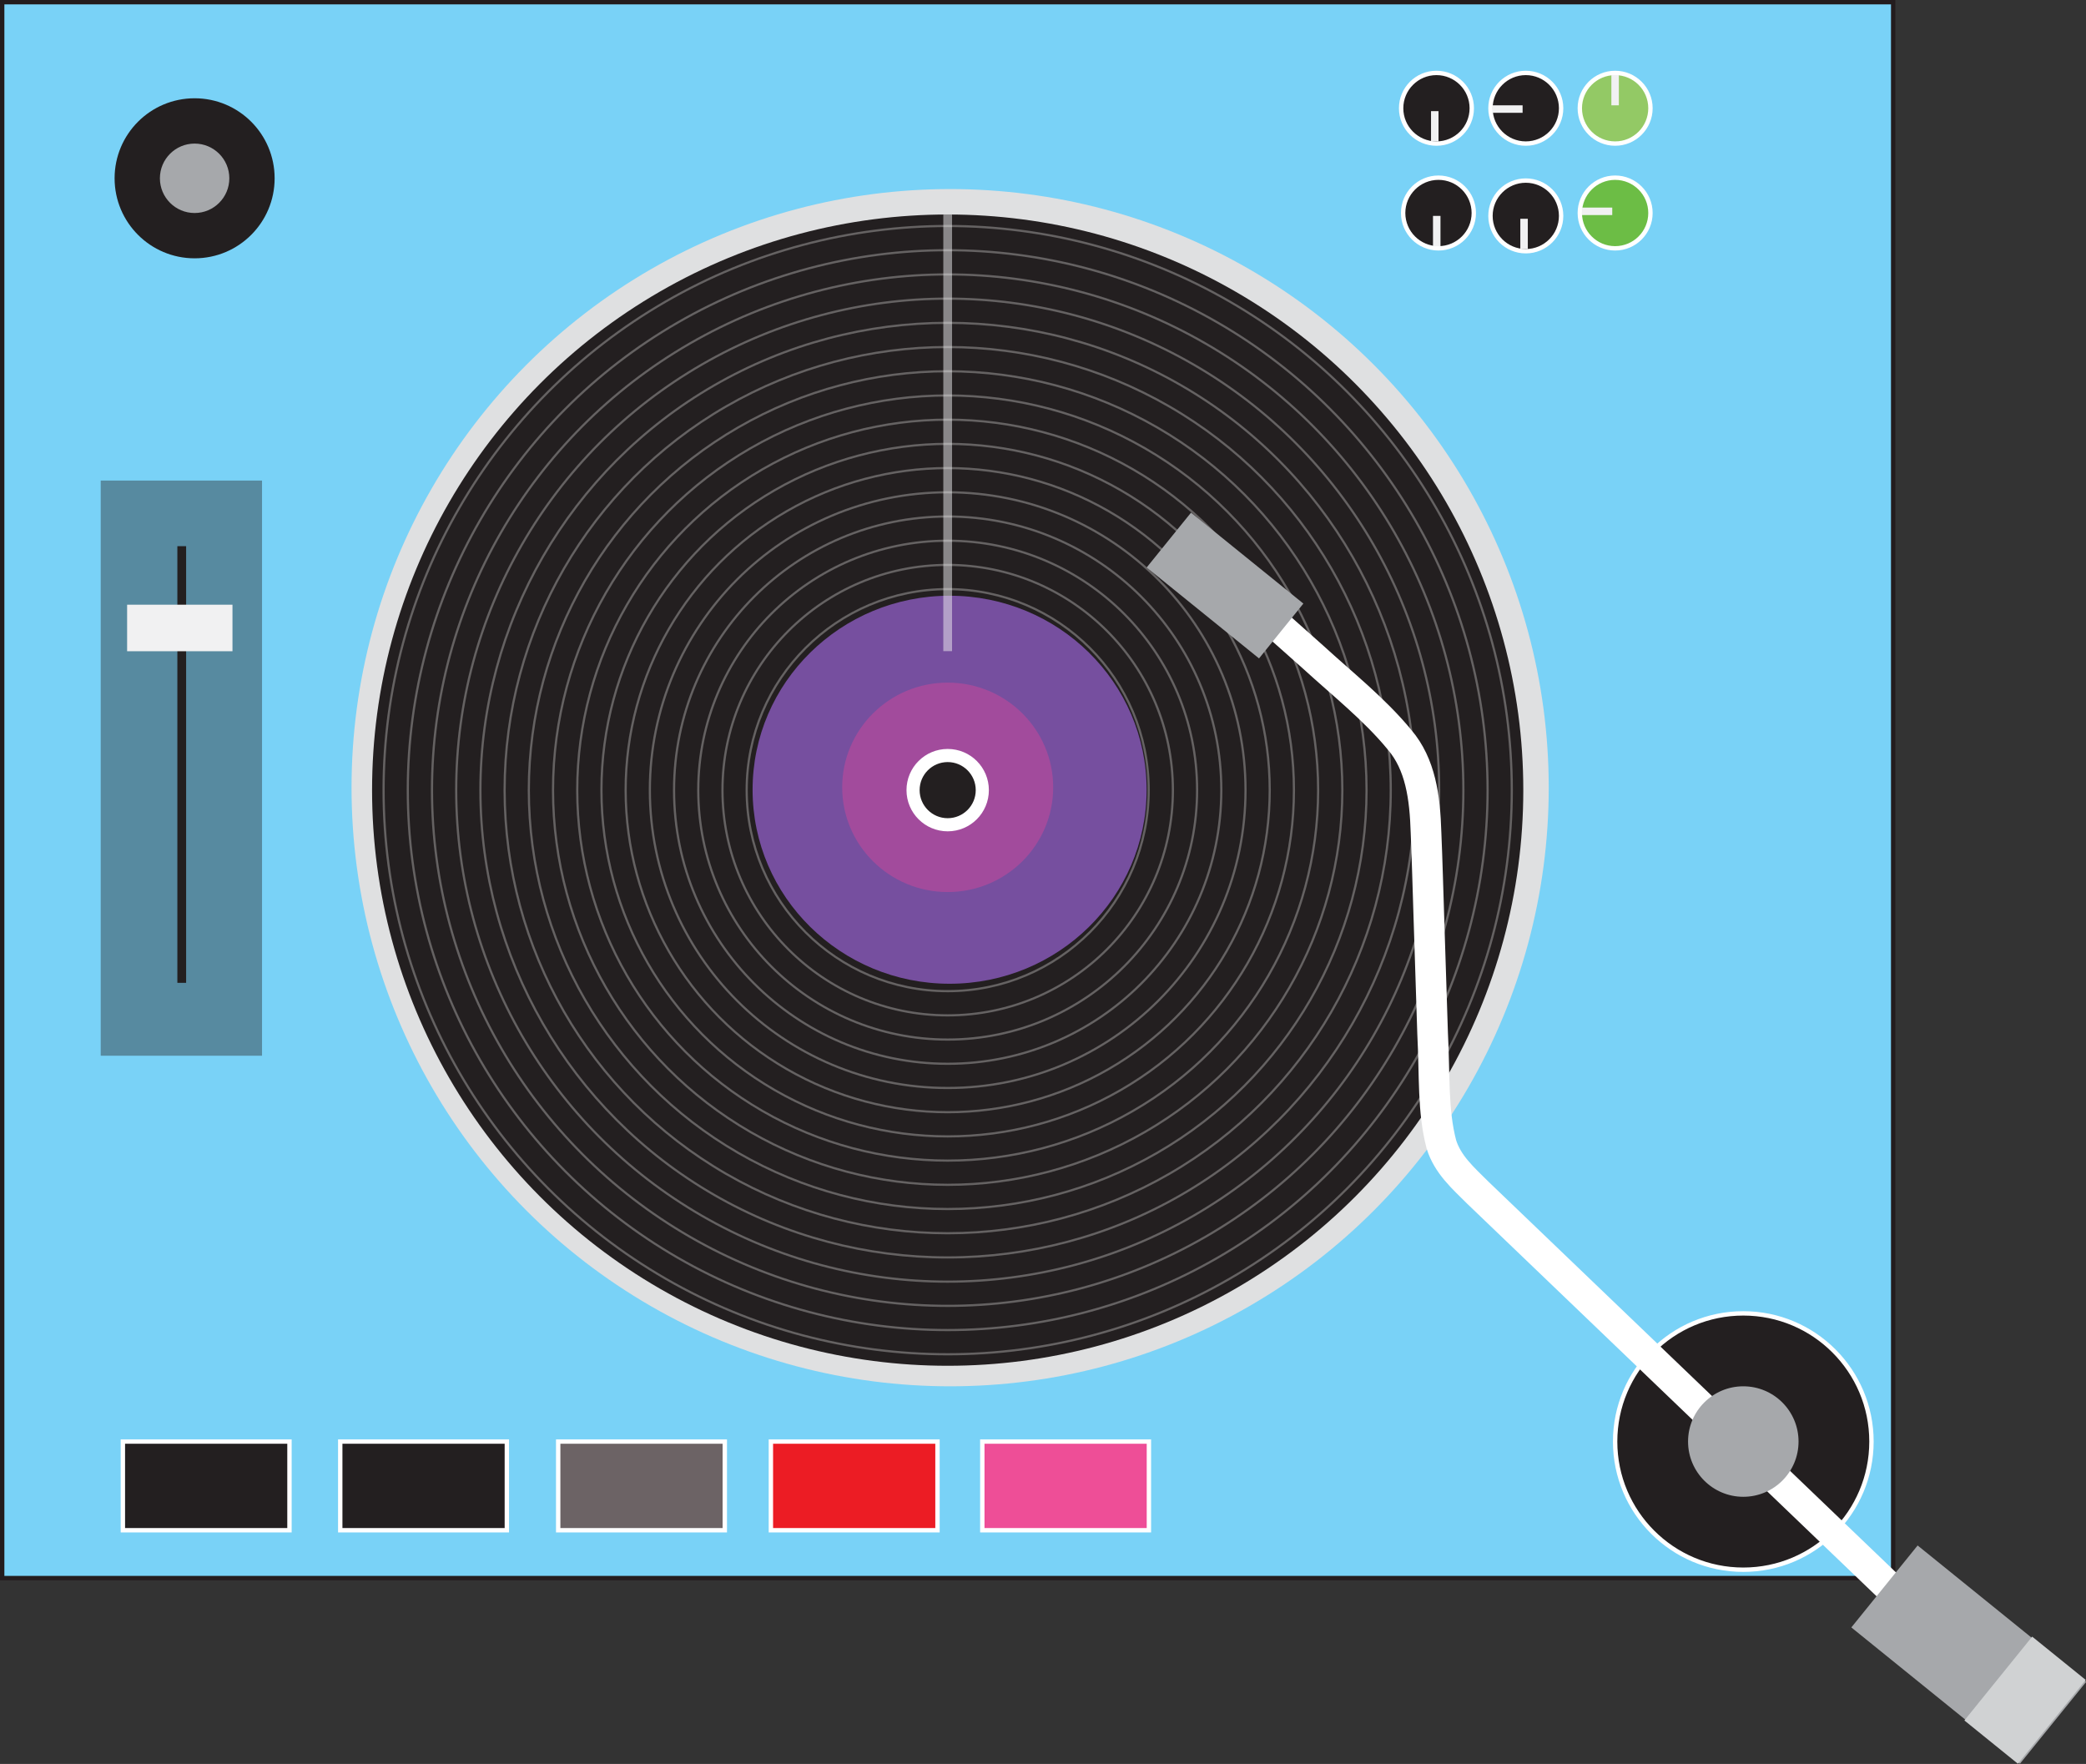 <?xml version="1.0" encoding="UTF-8"?>
<svg xmlns="http://www.w3.org/2000/svg" viewBox="0 0 476.55 402.96">
  <rect x="0" y="0" width="476.55" height="402.96" fill="#333333" stroke="none"/>
  <defs>
    <style>
      .cls-1 {
        fill: #6c6365;
      }

      .cls-1, .cls-2, .cls-3, .cls-4, .cls-5, .cls-6, .cls-7, .cls-8, .cls-9, .cls-10, .cls-11, .cls-12 {
        stroke-miterlimit: 10;
      }

      .cls-1, .cls-2, .cls-3, .cls-6, .cls-7, .cls-8, .cls-10, .cls-11, .cls-12 {
        stroke: #fff;
      }

      .cls-2 {
        fill: #6cbd45;
      }

      .cls-3 {
        stroke-width: 7px;
      }

      .cls-3, .cls-8 {
        fill: none;
      }

      .cls-4 {
        stroke: #231f20;
      }

      .cls-4, .cls-13, .cls-6, .cls-11, .cls-14 {
        fill: #231f20;
      }

      .cls-4, .cls-5 {
        stroke-width: 2px;
      }

      .cls-5 {
        fill: #fff;
        opacity: .5;
        stroke: #f1f1f2;
      }

      .cls-15 {
        fill: #dfe0e1;
      }

      .cls-7 {
        fill: #ee4e97;
      }

      .cls-8 {
        stroke-width: .5px;
      }

      .cls-16 {
        fill: #764f9f;
      }

      .cls-17 {
        fill: #f1f1f2;
      }

      .cls-9 {
        fill: #79d2f7;
        stroke: #231c1e;
      }

      .cls-18 {
        fill: #a24b9c;
      }

      .cls-10 {
        fill: #93c965;
      }

      .cls-19 {
        opacity: .3;
      }

      .cls-20 {
        fill: #d0d2d3;
      }

      .cls-11 {
        stroke-width: 3px;
      }

      .cls-14 {
        opacity: .4;
      }

      .cls-12 {
        fill: #ec1c24;
      }

      .cls-21 {
        fill: #a6a8ab;
      }
    </style>
  </defs>
  <g id="base">
    <rect class="cls-9" x=".5" y=".5" width="432" height="360"/>
    <circle class="cls-15" cx="217.06" cy="179.94" r="136.75"/>
  </g>
  <g id="disk">
    <circle class="cls-13" cx="216.5" cy="180.5" r="131.5"/>
    <g class="cls-19">
      <circle class="cls-8" cx="216.5" cy="180.5" r="40.39"/>
      <circle class="cls-8" cx="216.5" cy="180.5" r="45.92"/>
      <circle class="cls-8" cx="216.5" cy="180.5" r="51.45"/>
      <circle class="cls-8" cx="216.5" cy="180.5" r="56.98"/>
      <circle class="cls-8" cx="216.5" cy="180.5" r="62.51"/>
      <circle class="cls-8" cx="216.5" cy="180.5" r="68.04"/>
      <circle class="cls-8" cx="216.5" cy="180.5" r="73.57"/>
      <circle class="cls-8" cx="216.5" cy="180.5" r="79.1"/>
      <circle class="cls-8" cx="216.5" cy="180.5" r="84.63"/>
      <circle class="cls-8" cx="216.5" cy="180.5" r="90.16"/>
      <circle class="cls-8" cx="216.5" cy="180.5" r="95.69"/>
      <circle class="cls-8" cx="216.5" cy="180.5" r="101.22"/>
      <circle class="cls-8" cx="216.5" cy="180.5" r="106.75"/>
      <circle class="cls-8" cx="216.5" cy="180.5" r="112.28"/>
      <circle class="cls-8" cx="216.5" cy="180.5" r="117.81"/>
      <circle class="cls-8" cx="216.5" cy="180.5" r="123.34"/>
      <circle class="cls-8" cx="216.5" cy="180.5" r="128.87"/>
    </g>
    <ellipse class="cls-16" cx="216.94" cy="180.41" rx="45.01" ry="44.32"/>
    <ellipse class="cls-18" cx="216.5" cy="179.86" rx="24.1" ry="23.92"/>
    <circle class="cls-11" cx="216.5" cy="180.5" r="7.91"/>
    <line class="cls-5" x1="216.5" y1="49" x2="216.5" y2="148.75"/>
  </g>
  <g id="volume">
    <line class="cls-4" x1="41.52" y1="124.77" x2="41.52" y2="224.52"/>
    <rect class="cls-14" x="-24.26" y="157.05" width="131.39" height="36.85" transform="translate(216.91 134.04) rotate(90)"/>
    <rect class="cls-17" x="35.76" y="131.42" width="10.63" height="24.07" transform="translate(184.53 102.38) rotate(90)"/>
  </g>
  <g id="needle">
    <circle class="cls-6" cx="398.26" cy="329.31" r="29.28"/>
    <g>
      <path class="cls-3" d="M444.46,374.91c-29.74-28.5-83.04-79.62-106.81-102.41-3.46-3.44-6.93-6.47-8.37-11.09-2.02-7.77-1.48-15.47-2-25.38-.26-8.29-.57-17.88-.85-26.43-.22-6.58-.38-12.96-.65-19.34-.25-8.19-1.27-15.67-6.06-21.28-5.73-6.97-13.04-12.73-19.76-18.89-6.78-6.04-13.89-12.35-20.12-17.9"/>
      <rect class="cls-21" x="263.33" y="125.72" width="33.02" height="16.11" transform="translate(146.42 -146.24) rotate(38.97)"/>
      <rect class="cls-21" x="424.96" y="365.95" width="49.53" height="24.08" transform="translate(337.84 -198.73) rotate(38.97)"/>
      <rect class="cls-20" x="450.32" y="380.57" width="24.63" height="15.73" transform="translate(-130.33 503.79) rotate(-51.03)"/>
    </g>
    <circle class="cls-21" cx="398.26" cy="329.31" r="12.62"/>
  </g>
  <g id="sound-sytem">
    <circle class="cls-13" cx="44.46" cy="40.73" r="18.28"/>
    <circle class="cls-6" cx="328.16" cy="24.73" r="8.07"/>
    <circle class="cls-10" cx="368.98" cy="24.73" r="8.07"/>
    <circle class="cls-6" cx="348.57" cy="24.73" r="8.07"/>
    <circle class="cls-21" cx="44.46" cy="40.73" r="7.93"/>
    <rect class="cls-6" x="28.07" y="329.31" width="38.06" height="20.26"/>
    <rect class="cls-17" x="368.12" y="17.13" width="1.71" height="6.93"/>
    <rect class="cls-17" x="343.52" y="21.44" width="1.71" height="6.93" transform="translate(369.28 -319.46) rotate(90)"/>
    <rect class="cls-17" x="326.91" y="25.39" width="1.71" height="6.93" transform="translate(655.54 57.71) rotate(180)"/>
    <circle class="cls-6" cx="328.62" cy="48.66" r="8.07"/>
    <rect class="cls-17" x="327.37" y="49.32" width="1.71" height="6.93" transform="translate(656.45 105.57) rotate(180)"/>
    <circle class="cls-6" cx="348.57" cy="49.32" r="8.07"/>
    <rect class="cls-17" x="347.32" y="49.98" width="1.71" height="6.93" transform="translate(696.35 106.89) rotate(180)"/>
    <circle class="cls-2" cx="368.98" cy="48.66" r="8.07"/>
    <rect class="cls-17" x="364" y="44.81" width="1.71" height="6.93" transform="translate(316.58 413.13) rotate(-90)"/>
    <rect class="cls-6" x="77.73" y="329.31" width="38.06" height="20.26"/>
    <rect class="cls-1" x="127.52" y="329.31" width="38.06" height="20.26"/>
    <rect class="cls-12" x="176.11" y="329.31" width="38.06" height="20.26"/>
    <rect class="cls-7" x="224.41" y="329.31" width="38.06" height="20.26"/>
  </g>
</svg>